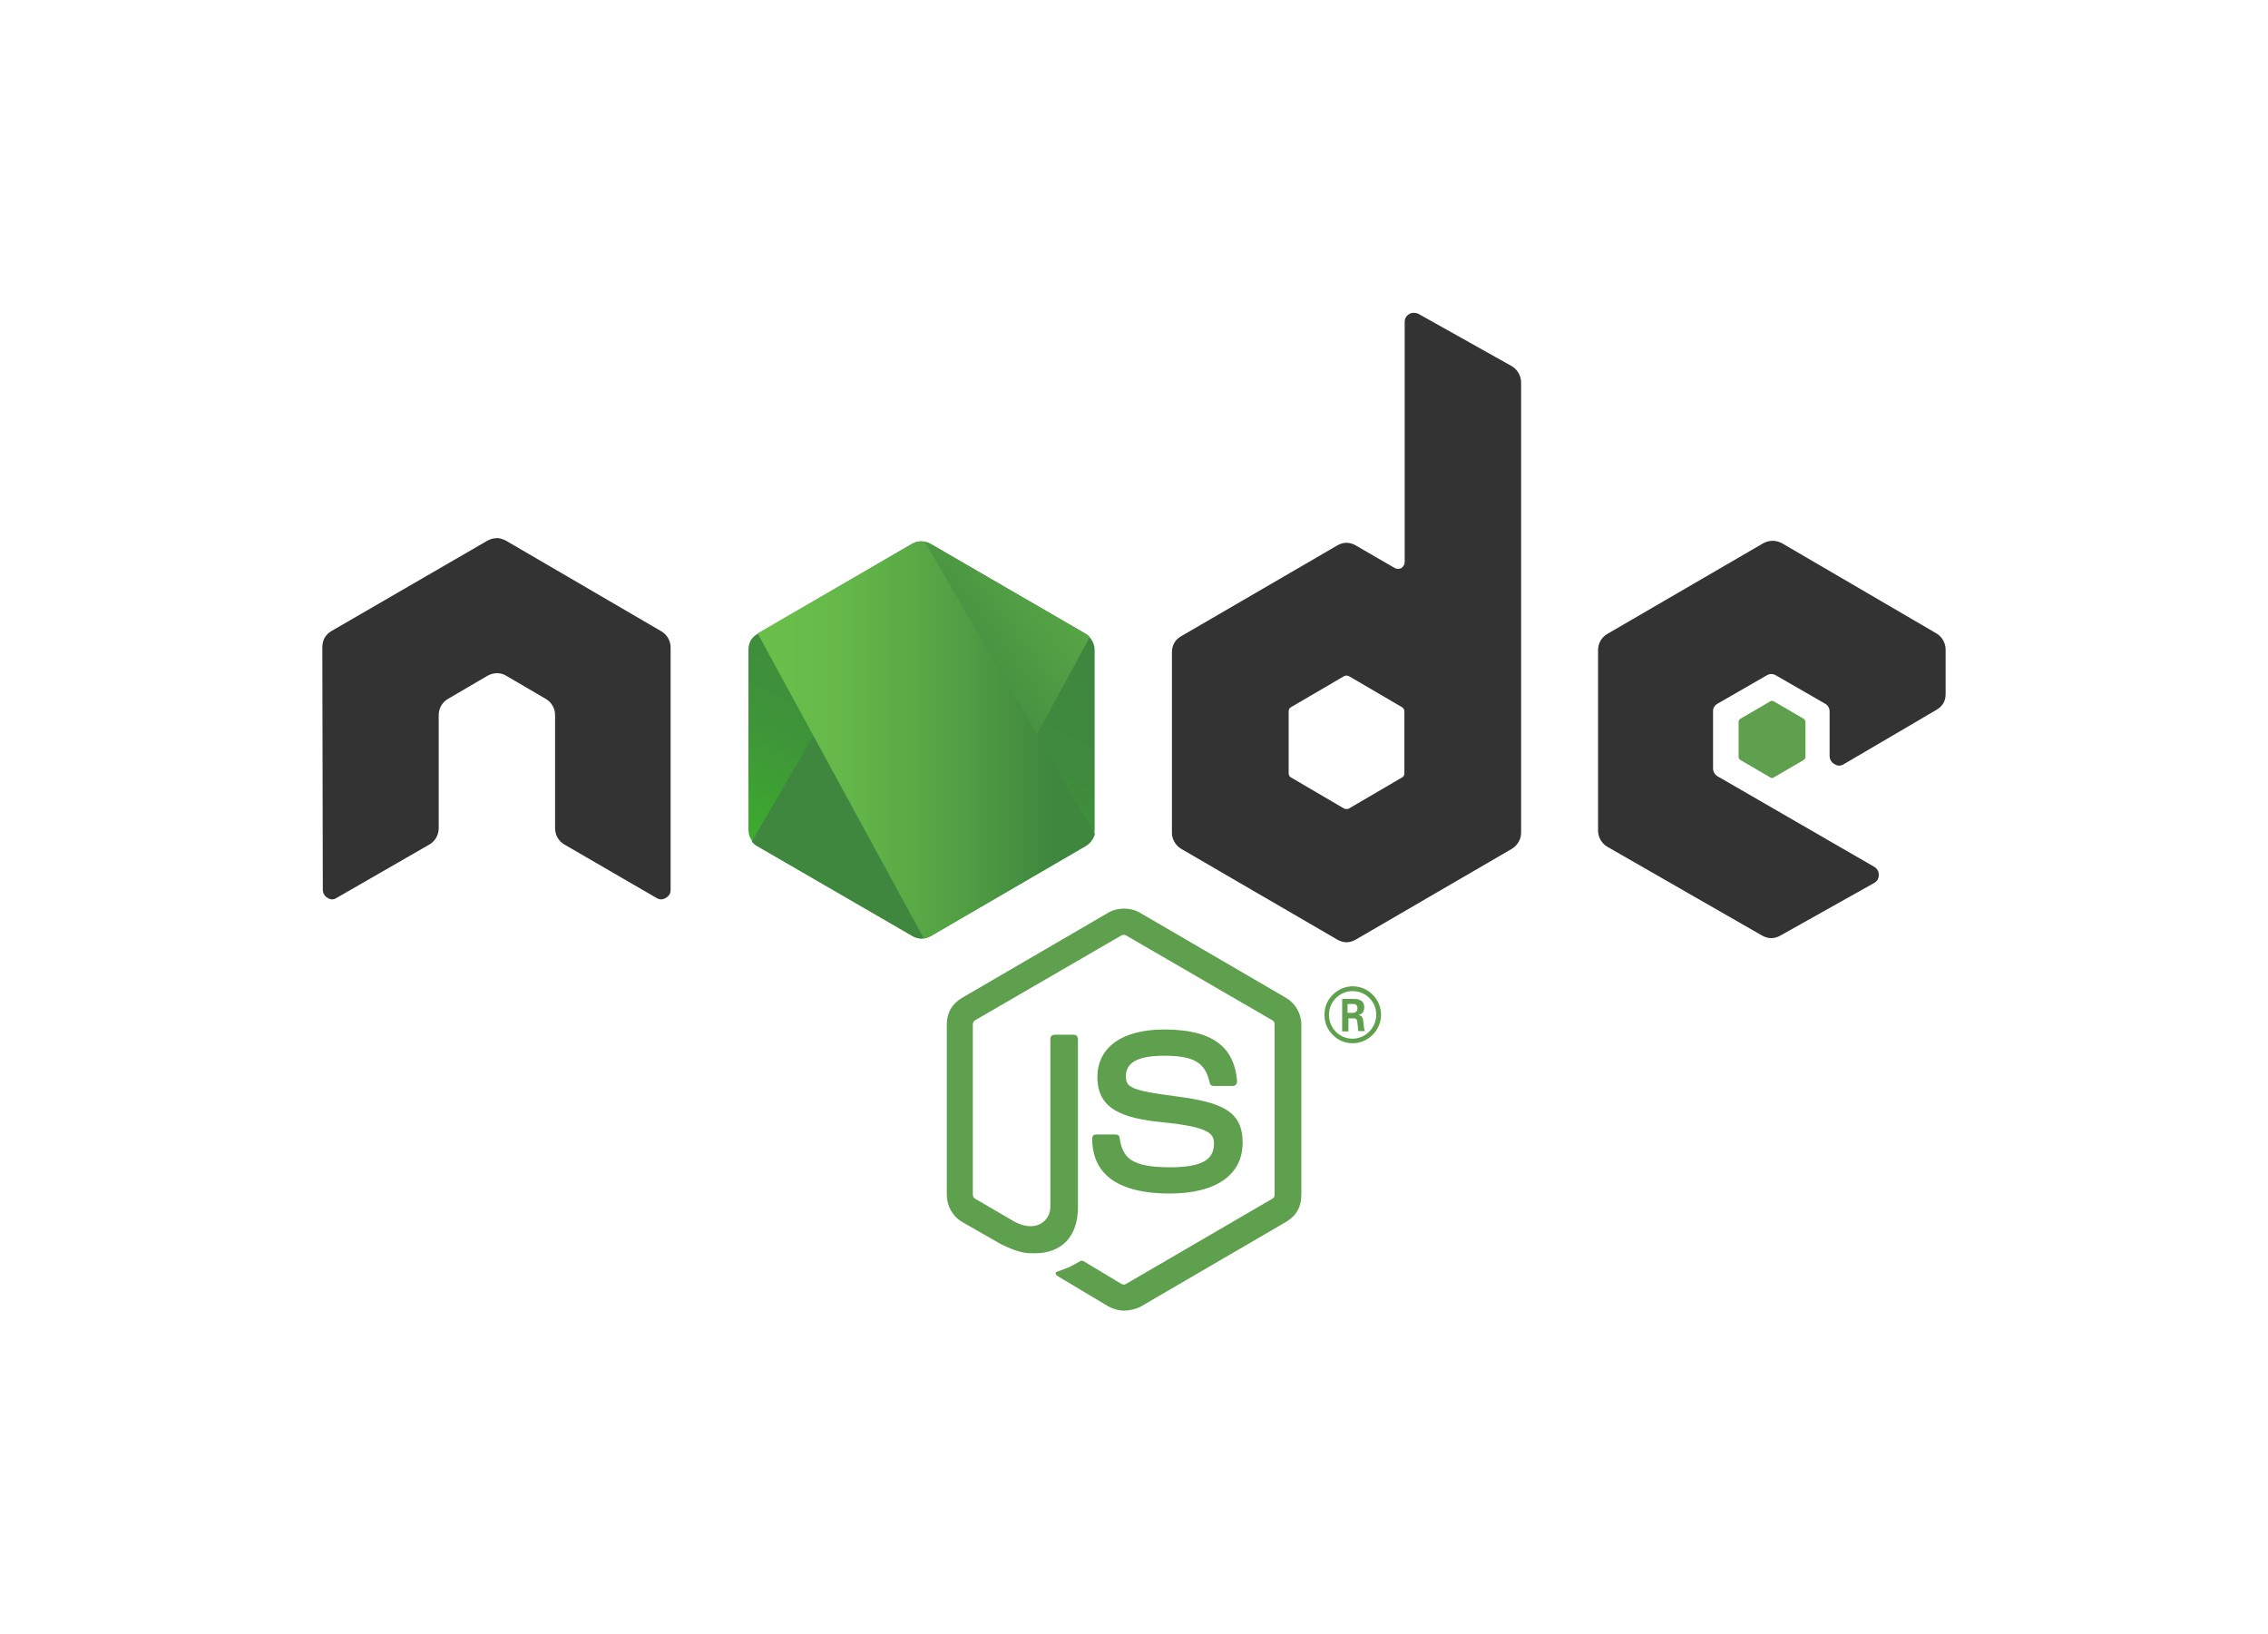 <svg xmlns="http://www.w3.org/2000/svg" xmlns:xlink="http://www.w3.org/1999/xlink" width="68" zoomAndPan="magnify" viewBox="0 0 50.88 36.75" height="49" preserveAspectRatio="xMidYMid meet" version="1.0"><defs><clipPath id="55065241ec"><path d="M 7.188 7 L 43.691 7 L 43.691 22 L 7.188 22 Z M 7.188 7 " clip-rule="nonzero"/></clipPath><clipPath id="fe5900734c"><path d="M 16 12 L 25 12 L 25 22 L 16 22 Z M 16 12 " clip-rule="nonzero"/></clipPath><clipPath id="a7246fb165"><path d="M 20.871 12.23 C 20.73 12.152 20.59 12.152 20.453 12.23 L 16.977 14.25 C 16.836 14.332 16.77 14.453 16.77 14.613 L 16.77 18.66 C 16.77 18.809 16.852 18.949 16.977 19.023 L 20.453 21.043 C 20.59 21.125 20.73 21.125 20.871 21.043 L 24.348 19.023 C 24.477 18.949 24.555 18.809 24.555 18.66 L 24.555 14.613 C 24.555 14.465 24.469 14.324 24.348 14.25 Z M 20.871 12.23 " clip-rule="nonzero"/></clipPath><linearGradient x1="37.093" gradientTransform="matrix(0.431, 0, 0, 0.431, 7.189, 7.033)" y1="10.305" x2="25.309" gradientUnits="userSpaceOnUse" y2="34.194" id="8fb8f5d1fa"><stop stop-opacity="1" stop-color="rgb(24.699%, 52.899%, 24.699%)" offset="0"/><stop stop-opacity="1" stop-color="rgb(24.699%, 53.02%, 24.638%)" offset="0.25"/><stop stop-opacity="1" stop-color="rgb(24.699%, 53.261%, 24.518%)" offset="0.281"/><stop stop-opacity="1" stop-color="rgb(24.699%, 53.503%, 24.396%)" offset="0.3"/><stop stop-opacity="1" stop-color="rgb(24.699%, 53.625%, 24.336%)" offset="0.312"/><stop stop-opacity="1" stop-color="rgb(24.699%, 53.746%, 24.275%)" offset="0.344"/><stop stop-opacity="1" stop-color="rgb(24.699%, 53.99%, 24.153%)" offset="0.375"/><stop stop-opacity="1" stop-color="rgb(24.699%, 54.233%, 24.033%)" offset="0.406"/><stop stop-opacity="1" stop-color="rgb(24.699%, 54.414%, 23.941%)" offset="0.422"/><stop stop-opacity="1" stop-color="rgb(24.686%, 54.628%, 23.842%)" offset="0.438"/><stop stop-opacity="1" stop-color="rgb(24.657%, 54.956%, 23.697%)" offset="0.453"/><stop stop-opacity="1" stop-color="rgb(24.623%, 55.307%, 23.541%)" offset="0.469"/><stop stop-opacity="1" stop-color="rgb(24.591%, 55.658%, 23.387%)" offset="0.484"/><stop stop-opacity="1" stop-color="rgb(24.559%, 56.009%, 23.232%)" offset="0.5"/><stop stop-opacity="1" stop-color="rgb(24.525%, 56.358%, 23.077%)" offset="0.516"/><stop stop-opacity="1" stop-color="rgb(24.493%, 56.709%, 22.922%)" offset="0.531"/><stop stop-opacity="1" stop-color="rgb(24.46%, 57.06%, 22.768%)" offset="0.547"/><stop stop-opacity="1" stop-color="rgb(24.428%, 57.411%, 22.612%)" offset="0.562"/><stop stop-opacity="1" stop-color="rgb(24.396%, 57.761%, 22.458%)" offset="0.578"/><stop stop-opacity="1" stop-color="rgb(24.362%, 58.112%, 22.302%)" offset="0.594"/><stop stop-opacity="1" stop-color="rgb(24.33%, 58.463%, 22.148%)" offset="0.609"/><stop stop-opacity="1" stop-color="rgb(24.306%, 58.731%, 22.028%)" offset="0.617"/><stop stop-opacity="1" stop-color="rgb(24.289%, 58.981%, 21.901%)" offset="0.625"/><stop stop-opacity="1" stop-color="rgb(24.272%, 59.297%, 21.733%)" offset="0.633"/><stop stop-opacity="1" stop-color="rgb(24.255%, 59.613%, 21.564%)" offset="0.641"/><stop stop-opacity="1" stop-color="rgb(24.239%, 59.93%, 21.396%)" offset="0.648"/><stop stop-opacity="1" stop-color="rgb(24.222%, 60.246%, 21.227%)" offset="0.656"/><stop stop-opacity="1" stop-color="rgb(24.205%, 60.562%, 21.059%)" offset="0.664"/><stop stop-opacity="1" stop-color="rgb(24.188%, 60.878%, 20.889%)" offset="0.672"/><stop stop-opacity="1" stop-color="rgb(24.171%, 61.194%, 20.721%)" offset="0.68"/><stop stop-opacity="1" stop-color="rgb(24.155%, 61.51%, 20.554%)" offset="0.688"/><stop stop-opacity="1" stop-color="rgb(24.136%, 61.826%, 20.384%)" offset="0.695"/><stop stop-opacity="1" stop-color="rgb(24.12%, 62.141%, 20.216%)" offset="0.7"/><stop stop-opacity="1" stop-color="rgb(24.112%, 62.3%, 20.132%)" offset="0.703"/><stop stop-opacity="1" stop-color="rgb(24.103%, 62.457%, 20.047%)" offset="0.711"/><stop stop-opacity="1" stop-color="rgb(24.086%, 62.775%, 19.879%)" offset="0.719"/><stop stop-opacity="1" stop-color="rgb(24.069%, 63.091%, 19.71%)" offset="0.727"/><stop stop-opacity="1" stop-color="rgb(24.052%, 63.406%, 19.542%)" offset="0.734"/><stop stop-opacity="1" stop-color="rgb(24.036%, 63.722%, 19.373%)" offset="0.742"/><stop stop-opacity="1" stop-color="rgb(24.019%, 64.038%, 19.205%)" offset="0.75"/><stop stop-opacity="1" stop-color="rgb(24.002%, 64.354%, 19.035%)" offset="0.758"/><stop stop-opacity="1" stop-color="rgb(23.985%, 64.67%, 18.867%)" offset="0.766"/><stop stop-opacity="1" stop-color="rgb(23.969%, 64.986%, 18.698%)" offset="0.773"/><stop stop-opacity="1" stop-color="rgb(23.952%, 65.302%, 18.53%)" offset="0.781"/><stop stop-opacity="1" stop-color="rgb(23.935%, 65.619%, 18.362%)" offset="0.789"/><stop stop-opacity="1" stop-color="rgb(23.918%, 65.935%, 18.193%)" offset="0.797"/><stop stop-opacity="1" stop-color="rgb(23.904%, 66.258%, 18.018%)" offset="0.805"/><stop stop-opacity="1" stop-color="rgb(23.9%, 66.605%, 17.822%)" offset="0.812"/><stop stop-opacity="1" stop-color="rgb(23.9%, 66.965%, 17.613%)" offset="0.82"/><stop stop-opacity="1" stop-color="rgb(23.9%, 67.325%, 17.404%)" offset="0.828"/><stop stop-opacity="1" stop-color="rgb(23.9%, 67.685%, 17.197%)" offset="0.836"/><stop stop-opacity="1" stop-color="rgb(23.9%, 68.031%, 16.995%)" offset="0.844"/><stop stop-opacity="1" stop-color="rgb(23.9%, 68.199%, 16.899%)" offset="0.875"/><stop stop-opacity="1" stop-color="rgb(23.9%, 68.199%, 16.899%)" offset="1"/></linearGradient><clipPath id="eab3976988"><path d="M 16 12 L 25 12 L 25 22 L 16 22 Z M 16 12 " clip-rule="nonzero"/></clipPath><clipPath id="cae7f1a862"><path d="M 24.355 14.25 L 20.863 12.23 C 20.828 12.215 20.793 12.199 20.758 12.191 L 16.844 18.926 C 16.879 18.965 16.918 19 16.961 19.023 L 20.453 21.043 C 20.551 21.102 20.664 21.117 20.773 21.086 L 24.445 14.324 C 24.422 14.293 24.391 14.27 24.355 14.25 Z M 24.355 14.25 " clip-rule="nonzero"/></clipPath><linearGradient x1="20.623" gradientTransform="matrix(0.431, 0, 0, 0.431, 7.189, 7.033)" y1="30.252" x2="41.944" gradientUnits="userSpaceOnUse" y2="14.595" id="21d457a14b"><stop stop-opacity="1" stop-color="rgb(24.699%, 52.899%, 24.699%)" offset="0"/><stop stop-opacity="1" stop-color="rgb(24.699%, 52.899%, 24.699%)" offset="0.463"/><stop stop-opacity="1" stop-color="rgb(24.699%, 52.899%, 24.699%)" offset="0.5"/><stop stop-opacity="1" stop-color="rgb(24.699%, 52.899%, 24.699%)" offset="0.537"/><stop stop-opacity="1" stop-color="rgb(24.699%, 52.899%, 24.699%)" offset="0.562"/><stop stop-opacity="1" stop-color="rgb(24.773%, 52.997%, 24.719%)" offset="0.578"/><stop stop-opacity="1" stop-color="rgb(24.963%, 53.244%, 24.77%)" offset="0.586"/><stop stop-opacity="1" stop-color="rgb(25.194%, 53.545%, 24.831%)" offset="0.594"/><stop stop-opacity="1" stop-color="rgb(25.424%, 53.847%, 24.892%)" offset="0.602"/><stop stop-opacity="1" stop-color="rgb(25.655%, 54.147%, 24.954%)" offset="0.609"/><stop stop-opacity="1" stop-color="rgb(25.885%, 54.449%, 25.015%)" offset="0.617"/><stop stop-opacity="1" stop-color="rgb(26.115%, 54.75%, 25.076%)" offset="0.625"/><stop stop-opacity="1" stop-color="rgb(26.346%, 55.052%, 25.139%)" offset="0.633"/><stop stop-opacity="1" stop-color="rgb(26.576%, 55.353%, 25.2%)" offset="0.641"/><stop stop-opacity="1" stop-color="rgb(26.807%, 55.653%, 25.261%)" offset="0.648"/><stop stop-opacity="1" stop-color="rgb(27.037%, 55.956%, 25.323%)" offset="0.656"/><stop stop-opacity="1" stop-color="rgb(27.269%, 56.256%, 25.385%)" offset="0.664"/><stop stop-opacity="1" stop-color="rgb(27.499%, 56.558%, 25.446%)" offset="0.672"/><stop stop-opacity="1" stop-color="rgb(27.73%, 56.859%, 25.507%)" offset="0.68"/><stop stop-opacity="1" stop-color="rgb(27.96%, 57.161%, 25.569%)" offset="0.688"/><stop stop-opacity="1" stop-color="rgb(28.191%, 57.462%, 25.63%)" offset="0.695"/><stop stop-opacity="1" stop-color="rgb(28.421%, 57.764%, 25.691%)" offset="0.703"/><stop stop-opacity="1" stop-color="rgb(28.651%, 58.064%, 25.754%)" offset="0.711"/><stop stop-opacity="1" stop-color="rgb(28.882%, 58.365%, 25.815%)" offset="0.719"/><stop stop-opacity="1" stop-color="rgb(29.112%, 58.667%, 25.876%)" offset="0.727"/><stop stop-opacity="1" stop-color="rgb(29.344%, 58.968%, 25.937%)" offset="0.734"/><stop stop-opacity="1" stop-color="rgb(29.575%, 59.27%, 25.999%)" offset="0.742"/><stop stop-opacity="1" stop-color="rgb(29.805%, 59.57%, 26.06%)" offset="0.75"/><stop stop-opacity="1" stop-color="rgb(30.035%, 59.872%, 26.122%)" offset="0.758"/><stop stop-opacity="1" stop-color="rgb(30.266%, 60.173%, 26.184%)" offset="0.766"/><stop stop-opacity="1" stop-color="rgb(30.496%, 60.475%, 26.245%)" offset="0.773"/><stop stop-opacity="1" stop-color="rgb(30.727%, 60.776%, 26.306%)" offset="0.781"/><stop stop-opacity="1" stop-color="rgb(30.957%, 61.076%, 26.369%)" offset="0.789"/><stop stop-opacity="1" stop-color="rgb(31.187%, 61.378%, 26.43%)" offset="0.797"/><stop stop-opacity="1" stop-color="rgb(31.418%, 61.679%, 26.491%)" offset="0.805"/><stop stop-opacity="1" stop-color="rgb(31.65%, 61.981%, 26.552%)" offset="0.812"/><stop stop-opacity="1" stop-color="rgb(31.88%, 62.282%, 26.614%)" offset="0.82"/><stop stop-opacity="1" stop-color="rgb(32.108%, 62.579%, 26.674%)" offset="0.828"/><stop stop-opacity="1" stop-color="rgb(32.312%, 62.845%, 26.729%)" offset="0.836"/><stop stop-opacity="1" stop-color="rgb(32.495%, 63.083%, 26.779%)" offset="0.844"/><stop stop-opacity="1" stop-color="rgb(32.677%, 63.321%, 26.828%)" offset="0.852"/><stop stop-opacity="1" stop-color="rgb(32.86%, 63.557%, 26.878%)" offset="0.859"/><stop stop-opacity="1" stop-color="rgb(33.043%, 63.795%, 26.927%)" offset="0.867"/><stop stop-opacity="1" stop-color="rgb(33.224%, 64.034%, 26.978%)" offset="0.875"/><stop stop-opacity="1" stop-color="rgb(33.408%, 64.27%, 27.026%)" offset="0.883"/><stop stop-opacity="1" stop-color="rgb(33.591%, 64.508%, 27.077%)" offset="0.891"/><stop stop-opacity="1" stop-color="rgb(33.774%, 64.745%, 27.126%)" offset="0.898"/><stop stop-opacity="1" stop-color="rgb(33.955%, 64.983%, 27.176%)" offset="0.906"/><stop stop-opacity="1" stop-color="rgb(34.138%, 65.221%, 27.225%)" offset="0.914"/><stop stop-opacity="1" stop-color="rgb(34.322%, 65.457%, 27.275%)" offset="0.922"/><stop stop-opacity="1" stop-color="rgb(34.503%, 65.695%, 27.324%)" offset="0.93"/><stop stop-opacity="1" stop-color="rgb(34.686%, 65.933%, 27.374%)" offset="0.938"/><stop stop-opacity="1" stop-color="rgb(34.869%, 66.17%, 27.423%)" offset="0.945"/><stop stop-opacity="1" stop-color="rgb(35.052%, 66.408%, 27.473%)" offset="0.953"/><stop stop-opacity="1" stop-color="rgb(35.234%, 66.644%, 27.522%)" offset="0.961"/><stop stop-opacity="1" stop-color="rgb(35.417%, 66.882%, 27.573%)" offset="0.969"/><stop stop-opacity="1" stop-color="rgb(35.6%, 67.12%, 27.621%)" offset="0.977"/><stop stop-opacity="1" stop-color="rgb(35.782%, 67.357%, 27.672%)" offset="0.984"/><stop stop-opacity="1" stop-color="rgb(35.965%, 67.595%, 27.721%)" offset="0.992"/><stop stop-opacity="1" stop-color="rgb(36.148%, 67.833%, 27.771%)" offset="1"/></linearGradient><clipPath id="9e54e7923b"><path d="M 16 12 L 25 12 L 25 22 L 16 22 Z M 16 12 " clip-rule="nonzero"/></clipPath><clipPath id="7a2e91dab1"><path d="M 24.355 19.023 C 24.453 18.965 24.527 18.867 24.562 18.758 L 20.738 12.184 C 20.641 12.164 20.535 12.172 20.441 12.23 L 16.977 14.242 L 20.715 21.102 C 20.766 21.094 20.824 21.074 20.871 21.051 Z M 24.355 19.023 " clip-rule="nonzero"/></clipPath><linearGradient x1="22.69" gradientTransform="matrix(0.431, 0, 0, 0.431, 7.189, 7.033)" y1="22.261" x2="40.273" gradientUnits="userSpaceOnUse" y2="22.261" id="3b0ec9af68"><stop stop-opacity="1" stop-color="rgb(41.599%, 74.899%, 29.399%)" offset="0"/><stop stop-opacity="1" stop-color="rgb(41.547%, 74.832%, 29.381%)" offset="0.062"/><stop stop-opacity="1" stop-color="rgb(41.403%, 74.648%, 29.333%)" offset="0.078"/><stop stop-opacity="1" stop-color="rgb(41.223%, 74.413%, 29.274%)" offset="0.094"/><stop stop-opacity="1" stop-color="rgb(41.042%, 74.179%, 29.213%)" offset="0.109"/><stop stop-opacity="1" stop-color="rgb(40.86%, 73.944%, 29.152%)" offset="0.125"/><stop stop-opacity="1" stop-color="rgb(40.678%, 73.711%, 29.092%)" offset="0.141"/><stop stop-opacity="1" stop-color="rgb(40.497%, 73.476%, 29.031%)" offset="0.156"/><stop stop-opacity="1" stop-color="rgb(40.315%, 73.241%, 28.972%)" offset="0.172"/><stop stop-opacity="1" stop-color="rgb(40.134%, 73.007%, 28.911%)" offset="0.188"/><stop stop-opacity="1" stop-color="rgb(39.952%, 72.772%, 28.85%)" offset="0.203"/><stop stop-opacity="1" stop-color="rgb(39.771%, 72.539%, 28.79%)" offset="0.219"/><stop stop-opacity="1" stop-color="rgb(39.589%, 72.304%, 28.729%)" offset="0.234"/><stop stop-opacity="1" stop-color="rgb(39.409%, 72.07%, 28.668%)" offset="0.25"/><stop stop-opacity="1" stop-color="rgb(39.201%, 71.802%, 28.603%)" offset="0.266"/><stop stop-opacity="1" stop-color="rgb(39.001%, 71.542%, 28.545%)" offset="0.273"/><stop stop-opacity="1" stop-color="rgb(38.835%, 71.327%, 28.5%)" offset="0.281"/><stop stop-opacity="1" stop-color="rgb(38.67%, 71.111%, 28.455%)" offset="0.289"/><stop stop-opacity="1" stop-color="rgb(38.504%, 70.895%, 28.41%)" offset="0.297"/><stop stop-opacity="1" stop-color="rgb(38.338%, 70.68%, 28.365%)" offset="0.305"/><stop stop-opacity="1" stop-color="rgb(38.171%, 70.464%, 28.32%)" offset="0.312"/><stop stop-opacity="1" stop-color="rgb(38.007%, 70.248%, 28.275%)" offset="0.32"/><stop stop-opacity="1" stop-color="rgb(37.84%, 70.033%, 28.23%)" offset="0.328"/><stop stop-opacity="1" stop-color="rgb(37.674%, 69.817%, 28.185%)" offset="0.336"/><stop stop-opacity="1" stop-color="rgb(37.509%, 69.601%, 28.14%)" offset="0.344"/><stop stop-opacity="1" stop-color="rgb(37.343%, 69.386%, 28.094%)" offset="0.352"/><stop stop-opacity="1" stop-color="rgb(37.177%, 69.17%, 28.05%)" offset="0.359"/><stop stop-opacity="1" stop-color="rgb(37.01%, 68.954%, 28.004%)" offset="0.367"/><stop stop-opacity="1" stop-color="rgb(36.845%, 68.739%, 27.96%)" offset="0.375"/><stop stop-opacity="1" stop-color="rgb(36.679%, 68.523%, 27.914%)" offset="0.383"/><stop stop-opacity="1" stop-color="rgb(36.513%, 68.307%, 27.87%)" offset="0.391"/><stop stop-opacity="1" stop-color="rgb(36.348%, 68.092%, 27.824%)" offset="0.398"/><stop stop-opacity="1" stop-color="rgb(36.182%, 67.876%, 27.78%)" offset="0.406"/><stop stop-opacity="1" stop-color="rgb(36.015%, 67.661%, 27.734%)" offset="0.414"/><stop stop-opacity="1" stop-color="rgb(35.849%, 67.445%, 27.69%)" offset="0.422"/><stop stop-opacity="1" stop-color="rgb(35.684%, 67.229%, 27.644%)" offset="0.43"/><stop stop-opacity="1" stop-color="rgb(35.518%, 67.014%, 27.6%)" offset="0.438"/><stop stop-opacity="1" stop-color="rgb(35.352%, 66.798%, 27.554%)" offset="0.445"/><stop stop-opacity="1" stop-color="rgb(35.187%, 66.582%, 27.51%)" offset="0.453"/><stop stop-opacity="1" stop-color="rgb(35.02%, 66.367%, 27.464%)" offset="0.461"/><stop stop-opacity="1" stop-color="rgb(34.854%, 66.151%, 27.42%)" offset="0.469"/><stop stop-opacity="1" stop-color="rgb(34.688%, 65.935%, 27.374%)" offset="0.477"/><stop stop-opacity="1" stop-color="rgb(34.523%, 65.72%, 27.33%)" offset="0.484"/><stop stop-opacity="1" stop-color="rgb(34.357%, 65.504%, 27.284%)" offset="0.492"/><stop stop-opacity="1" stop-color="rgb(34.19%, 65.288%, 27.24%)" offset="0.5"/><stop stop-opacity="1" stop-color="rgb(34.026%, 65.073%, 27.194%)" offset="0.508"/><stop stop-opacity="1" stop-color="rgb(33.859%, 64.857%, 27.15%)" offset="0.516"/><stop stop-opacity="1" stop-color="rgb(33.693%, 64.641%, 27.104%)" offset="0.523"/><stop stop-opacity="1" stop-color="rgb(33.527%, 64.426%, 27.06%)" offset="0.531"/><stop stop-opacity="1" stop-color="rgb(33.362%, 64.211%, 27.014%)" offset="0.539"/><stop stop-opacity="1" stop-color="rgb(33.195%, 63.995%, 26.97%)" offset="0.547"/><stop stop-opacity="1" stop-color="rgb(33.029%, 63.779%, 26.924%)" offset="0.555"/><stop stop-opacity="1" stop-color="rgb(32.864%, 63.564%, 26.88%)" offset="0.562"/><stop stop-opacity="1" stop-color="rgb(32.698%, 63.348%, 26.834%)" offset="0.57"/><stop stop-opacity="1" stop-color="rgb(32.532%, 63.132%, 26.79%)" offset="0.578"/><stop stop-opacity="1" stop-color="rgb(32.365%, 62.917%, 26.744%)" offset="0.586"/><stop stop-opacity="1" stop-color="rgb(32.19%, 62.688%, 26.697%)" offset="0.594"/><stop stop-opacity="1" stop-color="rgb(31.992%, 62.428%, 26.643%)" offset="0.602"/><stop stop-opacity="1" stop-color="rgb(31.783%, 62.154%, 26.587%)" offset="0.609"/><stop stop-opacity="1" stop-color="rgb(31.572%, 61.88%, 26.532%)" offset="0.617"/><stop stop-opacity="1" stop-color="rgb(31.363%, 61.607%, 26.476%)" offset="0.625"/><stop stop-opacity="1" stop-color="rgb(31.154%, 61.333%, 26.421%)" offset="0.633"/><stop stop-opacity="1" stop-color="rgb(30.945%, 61.06%, 26.364%)" offset="0.641"/><stop stop-opacity="1" stop-color="rgb(30.734%, 60.786%, 26.309%)" offset="0.648"/><stop stop-opacity="1" stop-color="rgb(30.525%, 60.512%, 26.253%)" offset="0.656"/><stop stop-opacity="1" stop-color="rgb(30.316%, 60.239%, 26.196%)" offset="0.664"/><stop stop-opacity="1" stop-color="rgb(30.107%, 59.966%, 26.141%)" offset="0.672"/><stop stop-opacity="1" stop-color="rgb(29.898%, 59.692%, 26.085%)" offset="0.68"/><stop stop-opacity="1" stop-color="rgb(29.688%, 59.418%, 26.03%)" offset="0.688"/><stop stop-opacity="1" stop-color="rgb(29.478%, 59.145%, 25.974%)" offset="0.695"/><stop stop-opacity="1" stop-color="rgb(29.269%, 58.871%, 25.917%)" offset="0.703"/><stop stop-opacity="1" stop-color="rgb(29.06%, 58.597%, 25.862%)" offset="0.711"/><stop stop-opacity="1" stop-color="rgb(28.85%, 58.324%, 25.806%)" offset="0.719"/><stop stop-opacity="1" stop-color="rgb(28.641%, 58.051%, 25.751%)" offset="0.727"/><stop stop-opacity="1" stop-color="rgb(28.432%, 57.776%, 25.694%)" offset="0.734"/><stop stop-opacity="1" stop-color="rgb(28.223%, 57.503%, 25.638%)" offset="0.742"/><stop stop-opacity="1" stop-color="rgb(28.014%, 57.23%, 25.583%)" offset="0.75"/><stop stop-opacity="1" stop-color="rgb(27.803%, 56.956%, 25.526%)" offset="0.758"/><stop stop-opacity="1" stop-color="rgb(27.594%, 56.682%, 25.471%)" offset="0.766"/><stop stop-opacity="1" stop-color="rgb(27.385%, 56.409%, 25.415%)" offset="0.773"/><stop stop-opacity="1" stop-color="rgb(27.176%, 56.136%, 25.359%)" offset="0.781"/><stop stop-opacity="1" stop-color="rgb(26.965%, 55.861%, 25.304%)" offset="0.789"/><stop stop-opacity="1" stop-color="rgb(26.756%, 55.588%, 25.247%)" offset="0.797"/><stop stop-opacity="1" stop-color="rgb(26.547%, 55.315%, 25.192%)" offset="0.805"/><stop stop-opacity="1" stop-color="rgb(26.338%, 55.04%, 25.136%)" offset="0.812"/><stop stop-opacity="1" stop-color="rgb(26.129%, 54.767%, 25.079%)" offset="0.82"/><stop stop-opacity="1" stop-color="rgb(25.919%, 54.494%, 25.024%)" offset="0.828"/><stop stop-opacity="1" stop-color="rgb(25.71%, 54.221%, 24.968%)" offset="0.836"/><stop stop-opacity="1" stop-color="rgb(25.5%, 53.946%, 24.913%)" offset="0.844"/><stop stop-opacity="1" stop-color="rgb(25.291%, 53.673%, 24.857%)" offset="0.852"/><stop stop-opacity="1" stop-color="rgb(25.082%, 53.4%, 24.802%)" offset="0.859"/><stop stop-opacity="1" stop-color="rgb(24.838%, 53.081%, 24.736%)" offset="0.875"/><stop stop-opacity="1" stop-color="rgb(24.699%, 52.899%, 24.699%)" offset="1"/></linearGradient></defs><path fill="#5fa04e" d="M 39.789 15.758 C 39.773 15.758 39.758 15.762 39.746 15.77 L 39.078 16.16 C 39.051 16.176 39.035 16.203 39.035 16.234 L 39.035 17.016 C 39.035 17.047 39.051 17.074 39.078 17.09 L 39.746 17.48 C 39.773 17.5 39.801 17.5 39.828 17.48 L 40.496 17.09 C 40.523 17.074 40.539 17.047 40.539 17.016 L 40.539 16.234 C 40.539 16.203 40.523 16.176 40.496 16.16 L 39.828 15.77 C 39.816 15.762 39.801 15.758 39.789 15.758 Z M 25.219 20.43 C 25.098 20.43 24.973 20.457 24.871 20.516 L 21.578 22.434 C 21.348 22.57 21.23 22.773 21.23 23.039 L 21.23 26.867 C 21.23 27.117 21.363 27.352 21.578 27.477 L 22.445 27.973 C 22.867 28.18 23.016 28.18 23.203 28.18 C 23.824 28.18 24.18 27.797 24.18 27.141 L 24.18 23.367 C 24.176 23.301 24.145 23.266 24.078 23.266 L 23.66 23.266 C 23.594 23.266 23.559 23.301 23.559 23.367 L 23.559 27.145 C 23.559 27.434 23.254 27.727 22.766 27.477 L 21.867 26.953 C 21.836 26.938 21.816 26.895 21.816 26.859 L 21.816 23.031 C 21.816 23 21.836 22.957 21.867 22.941 L 25.16 21.031 C 25.184 21.016 25.227 21.016 25.258 21.031 L 28.551 22.941 C 28.586 22.957 28.602 22.992 28.602 23.031 L 28.602 26.859 C 28.602 26.902 28.586 26.938 28.551 26.953 L 25.258 28.871 C 25.234 28.887 25.191 28.887 25.16 28.871 L 24.316 28.363 C 24.293 28.348 24.262 28.34 24.234 28.355 C 24.004 28.488 23.965 28.504 23.742 28.582 C 23.691 28.598 23.609 28.629 23.773 28.723 L 24.871 29.379 C 24.98 29.434 25.094 29.469 25.219 29.469 C 25.34 29.469 25.465 29.434 25.562 29.395 L 28.855 27.477 C 29.09 27.34 29.203 27.137 29.203 26.867 L 29.203 23.039 C 29.203 22.793 29.07 22.559 28.855 22.434 L 25.562 20.516 C 25.457 20.457 25.34 20.43 25.219 20.43 Z M 30.359 22.176 C 30.184 22.18 30.035 22.242 29.91 22.367 C 29.785 22.492 29.723 22.641 29.723 22.816 C 29.723 22.992 29.785 23.145 29.91 23.27 C 30.035 23.395 30.184 23.457 30.359 23.457 C 30.707 23.457 30.996 23.164 30.996 22.816 C 30.992 22.641 30.93 22.492 30.809 22.367 C 30.684 22.242 30.535 22.18 30.359 22.176 Z M 30.352 22.285 C 30.5 22.285 30.625 22.336 30.73 22.438 C 30.836 22.543 30.887 22.668 30.887 22.816 C 30.887 23.109 30.648 23.355 30.352 23.355 C 30.062 23.355 29.824 23.117 29.824 22.816 C 29.824 22.52 30.07 22.285 30.352 22.285 Z M 30.121 22.461 L 30.121 23.191 L 30.262 23.191 L 30.262 22.898 L 30.383 22.898 C 30.434 22.898 30.449 22.918 30.457 22.957 C 30.457 22.965 30.484 23.148 30.484 23.184 L 30.633 23.184 C 30.613 23.148 30.605 23.051 30.598 22.992 C 30.59 22.898 30.582 22.832 30.484 22.824 C 30.531 22.809 30.617 22.785 30.617 22.652 C 30.617 22.461 30.449 22.461 30.367 22.461 Z M 30.242 22.574 L 30.359 22.574 C 30.402 22.574 30.465 22.574 30.465 22.676 C 30.465 22.707 30.449 22.773 30.359 22.773 L 30.242 22.773 Z M 26.117 23.148 C 25.176 23.148 24.617 23.547 24.617 24.219 C 24.617 24.941 25.176 25.141 26.078 25.234 C 27.156 25.34 27.238 25.5 27.238 25.715 C 27.238 26.09 26.941 26.246 26.25 26.246 C 25.375 26.246 25.184 26.031 25.117 25.59 C 25.117 25.539 25.078 25.508 25.027 25.508 L 24.598 25.508 C 24.531 25.508 24.5 25.543 24.5 25.605 C 24.5 26.172 24.797 26.836 26.242 26.836 C 27.281 26.836 27.883 26.422 27.883 25.691 C 27.883 24.977 27.406 24.785 26.391 24.652 C 25.367 24.52 25.258 24.445 25.258 24.203 C 25.258 24.004 25.352 23.738 26.109 23.738 C 26.785 23.738 27.043 23.887 27.141 24.344 C 27.152 24.395 27.184 24.418 27.23 24.418 L 27.668 24.418 C 27.695 24.418 27.719 24.402 27.734 24.387 C 27.75 24.363 27.758 24.34 27.758 24.312 C 27.695 23.516 27.176 23.148 26.117 23.148 Z M 26.117 23.148 " fill-opacity="1" fill-rule="nonzero"/><g clip-path="url(#55065241ec)"><path fill="#333333" d="M 31.734 7.035 C 31.699 7.031 31.664 7.043 31.633 7.059 C 31.562 7.098 31.527 7.16 31.527 7.242 L 31.527 12.641 C 31.527 12.688 31.5 12.738 31.453 12.773 C 31.402 12.797 31.352 12.797 31.305 12.773 L 30.43 12.266 C 30.289 12.184 30.148 12.184 30.008 12.266 L 26.508 14.301 C 26.367 14.379 26.297 14.5 26.293 14.664 L 26.293 18.727 C 26.293 18.875 26.379 19.016 26.508 19.09 L 30.008 21.125 C 30.148 21.207 30.289 21.207 30.43 21.125 L 33.93 19.09 C 34.059 19.016 34.145 18.875 34.145 18.727 L 34.145 8.602 C 34.145 8.445 34.059 8.305 33.93 8.23 L 31.84 7.059 C 31.809 7.043 31.773 7.035 31.734 7.035 Z M 11.094 12.102 C 11.027 12.102 10.961 12.125 10.902 12.156 L 7.402 14.184 C 7.258 14.266 7.188 14.391 7.188 14.559 L 7.199 20.004 C 7.199 20.078 7.238 20.152 7.305 20.188 C 7.375 20.234 7.441 20.234 7.512 20.188 L 9.59 18.992 C 9.723 18.918 9.805 18.777 9.805 18.625 L 9.805 16.078 C 9.805 15.926 9.887 15.785 10.02 15.711 L 10.902 15.195 C 10.969 15.156 11.043 15.137 11.117 15.137 C 11.191 15.137 11.266 15.156 11.324 15.195 L 12.207 15.711 C 12.34 15.785 12.422 15.926 12.422 16.078 L 12.422 18.625 C 12.422 18.777 12.504 18.918 12.637 18.992 L 14.699 20.188 C 14.77 20.234 14.844 20.234 14.914 20.188 C 14.984 20.148 15.023 20.086 15.02 20.004 L 15.02 14.559 C 15.02 14.406 14.938 14.266 14.805 14.191 L 11.316 12.156 C 11.258 12.125 11.191 12.105 11.125 12.098 Z M 39.801 12.16 C 39.727 12.16 39.656 12.18 39.59 12.215 L 36.09 14.25 C 35.957 14.324 35.875 14.465 35.875 14.617 L 35.875 18.676 C 35.875 18.824 35.957 18.969 36.09 19.043 L 39.562 21.035 C 39.703 21.113 39.84 21.113 39.977 21.035 L 42.082 19.855 C 42.152 19.816 42.188 19.754 42.188 19.672 C 42.188 19.59 42.152 19.531 42.082 19.488 L 38.566 17.457 C 38.496 17.414 38.461 17.352 38.461 17.273 L 38.461 16 C 38.457 15.918 38.496 15.859 38.566 15.82 L 39.664 15.188 C 39.734 15.145 39.809 15.145 39.879 15.188 L 40.977 15.82 C 41.047 15.859 41.082 15.922 41.082 16 L 41.082 17 C 41.082 17.074 41.125 17.148 41.191 17.18 C 41.262 17.227 41.332 17.227 41.406 17.18 L 43.484 15.961 C 43.625 15.879 43.695 15.758 43.691 15.594 L 43.691 14.605 C 43.691 14.457 43.609 14.316 43.484 14.242 L 40.012 12.215 C 39.945 12.18 39.875 12.16 39.801 12.16 Z M 30.219 15.191 C 30.238 15.191 30.258 15.195 30.273 15.203 L 31.469 15.902 C 31.5 15.918 31.52 15.961 31.52 15.992 L 31.52 17.387 C 31.52 17.43 31.5 17.465 31.469 17.48 L 30.273 18.18 C 30.238 18.195 30.199 18.195 30.164 18.18 L 28.969 17.48 C 28.934 17.465 28.918 17.422 28.918 17.387 L 28.918 15.992 C 28.918 15.953 28.938 15.918 28.969 15.902 L 30.164 15.203 C 30.184 15.195 30.199 15.191 30.219 15.191 Z M 30.219 15.191 " fill-opacity="1" fill-rule="nonzero"/></g><g clip-path="url(#fe5900734c)"><g clip-path="url(#a7246fb165)"><path fill="url(#8fb8f5d1fa)" d="M 16.77 12.152 L 16.77 21.125 L 24.555 21.125 L 24.555 12.152 Z M 16.77 12.152 " fill-rule="nonzero"/></g></g><g clip-path="url(#eab3976988)"><g clip-path="url(#cae7f1a862)"><path fill="url(#21d457a14b)" d="M 16.844 12.191 L 16.844 21.117 L 24.445 21.117 L 24.445 12.191 Z M 16.844 12.191 " fill-rule="nonzero"/></g></g><g clip-path="url(#9e54e7923b)"><g clip-path="url(#7a2e91dab1)"><path fill="url(#3b0ec9af68)" d="M 16.977 12.164 L 16.977 21.102 L 24.562 21.102 L 24.562 12.164 Z M 16.977 12.164 " fill-rule="nonzero"/></g></g></svg>